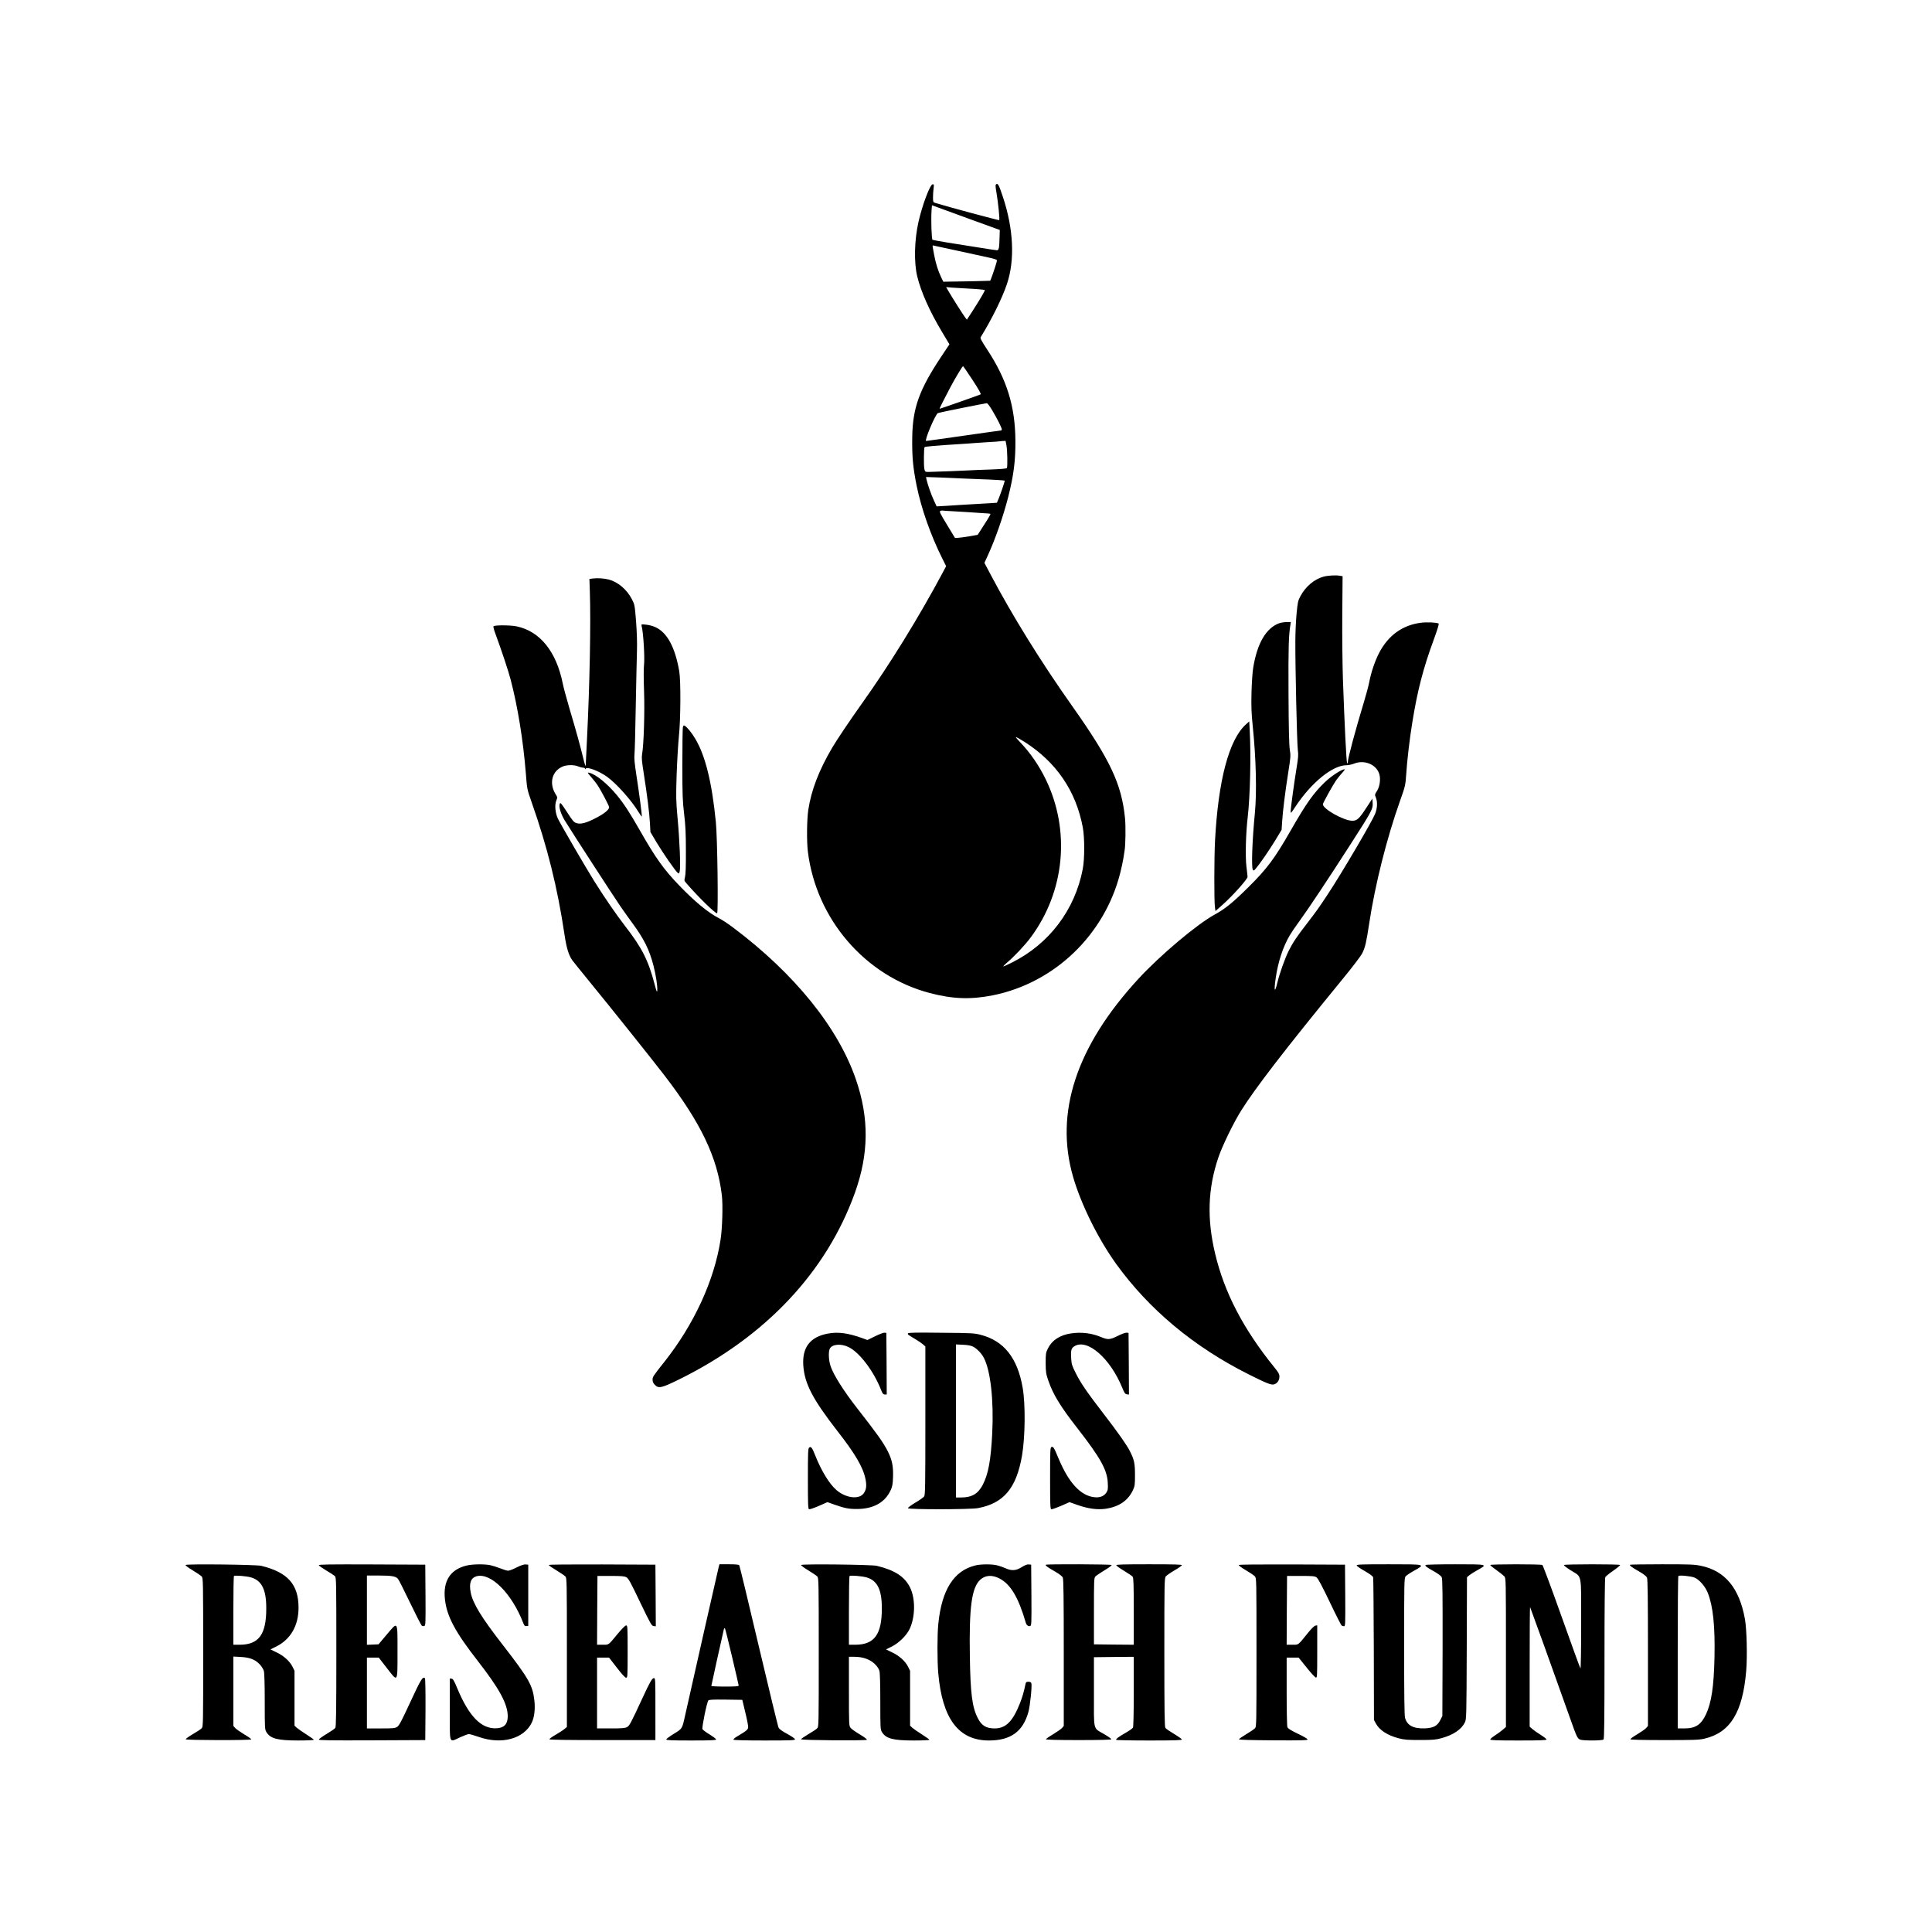 <svg version="1" xmlns="http://www.w3.org/2000/svg" width="3201.333" height="3201.333" viewBox="0 0 2401 2401"><path d="M1238.1 228.9c-1.2.8-1.1 2.4.3 10.7 2.1 12.6 4.2 33.2 3.4 34-.5.4-65.1-16.9-79.8-21.5-2.3-.7-2.5-1.3-2.5-6.7 0-3.2.3-8.3.7-11.2.6-4.6.5-5.2-1.1-5.2-3.2 0-12.8 25.4-17.6 46.5-5.2 22.9-5.8 50.8-1.6 68 4.8 19.6 15.6 43.7 30.9 69.2l9.1 15.2-10.2 15.3c-27.2 40.9-35.4 63.6-36 99.5-.4 24 .8 37.8 5.4 60.7 5.8 28.6 17.6 62 31.9 90.6l4.8 9.6-4.5 8.5c-29.3 54.8-65.5 113.5-99.6 161.4-15.2 21.3-31.8 46-37.6 55.9-16.4 27.9-25.9 52.6-29.6 77.1-1.8 11.9-2.1 39.2-.5 52 10.4 83.9 71.3 154.5 151.5 175.6 28.7 7.5 50.8 8.3 78.5 2.8 76.5-15.4 138.7-75.1 158.1-151.8 1.6-6.3 3.4-14.6 4-18.5.6-3.9 1.2-8.2 1.5-9.6 1.2-7 1.5-30.7.5-40.3-4.3-42.6-18.4-72.4-65.6-139.2-38.7-54.7-74.5-112.4-101.7-164l-7.4-14 3.9-8.5c9.6-20.9 19.4-48.9 25.7-73.5 6.8-27 9.1-45.1 8.9-70-.3-42.7-10.7-76.2-35.3-113.4-6.8-10.4-8.6-13.8-7.9-15 13.7-22.1 26.9-48.8 32.7-66.2 10-29.8 8.2-68.3-5-108.1-5-15-6.2-17.2-8.3-15.9zm-31.1 44l35.5 12.9-.3 9.4c-.3 13.2-.9 15.8-3.3 15.8-1.1 0-11.5-1.6-23.2-3.5s-28.9-4.6-38.4-6.1-17.7-3.1-18.4-3.4c-1.2-.8-2-24.7-1.2-36.7l.5-6.2 6.6 2.4c3.7 1.4 22.7 8.3 42.2 15.4zm-17.5 38.6c16.5 3.6 34.4 7.5 39.8 8.7 6.5 1.4 9.7 2.5 9.7 3.4 0 1.5-4.9 16.6-7.1 22.1l-1.3 3.2-10 .3c-5.6.2-18.7.5-29.2.6l-19.1.3-2.7-5.6c-3.9-8.2-6.6-16.8-8.7-27.8-1.9-9.7-2.2-11.7-1.6-11.7.1 0 13.7 2.9 30.2 6.5zm11.5 47c13.1.6 22.3 1.5 22.9 2 .5.6-6.4 12.2-15.2 25.9l-7.1 10.9-2-2.6c-2.3-2.9-16.7-25.6-21-33.1l-2.8-4.8 6.8.6c3.8.3 12.1.8 18.4 1.1zm7.7 113.8c7.6 11.6 10.8 17.4 10 17.8-1.4.8-50.1 17.9-50.9 17.9-.6 0 4.2-9.5 13.2-26.6 5.9-11.2 15.1-26.4 15.8-26.3.4 0 5.7 7.8 11.9 17.2zm24.6 38c6 10 11.7 21.4 11.7 23.4 0 .7-.5 1.3-1.1 1.3-.6 0-21.5 2.9-46.5 6.5s-45.9 6.5-46.4 6.5c-2.6 0 11.5-33.5 14.7-34.7 2-.8 57.8-12 60.5-12.2 1-.1 3.6 3.2 7.1 9.2zm17.4 42.8c1.3 6.2 1.6 26.9.6 28.6-.5.7-7.5 1.3-20.8 1.8-11 .3-22.2.8-25 1-5.5.4-44.3 1.9-51.5 2-4.3 0-4.4-.1-5.3-4-.8-4-.6-25.9.3-26.8.7-.8 14.7-2 42-3.7 9.1-.6 18.8-1.2 21.5-1.5 2.8-.2 10.2-.7 16.5-1.1 6.3-.3 11.6-.7 11.7-.8.2-.1 2.2-.3 4.6-.5l4.4-.2 1 5.2zm-57.7 41.4c4.1.2 15.2.7 24.5 1 16.1.5 30.7 1.4 31.1 1.8.4.4-5.3 17.2-7.5 22.3l-2.2 5.2-9.2.6c-5.1.3-14.4.8-20.7 1.2-6.3.3-13.3.7-15.5.9-2.2.2-9.7.7-16.8 1.1l-12.7.7-3.4-7.4c-3.5-7.6-7.8-19.8-9.1-25.8l-.7-3.3 17.3.6c9.6.4 20.8.9 24.9 1.1zm-8 40.9c7.4.4 15.8.9 18.5 1.1 2.8.2 10 .7 16 1.1 6.1.3 11.1.7 11.3.9.5.5-1.5 4-9 15.6l-6.8 10.6-10.5 1.8c-5.7 1-12.1 1.8-14.1 1.9l-3.6.1-10-16.5c-8.7-14.3-9.7-16.5-8.1-17.1 1-.4 2-.5 2.3-.4.3.1 6.6.6 14 .9zm87.8 286.3c39.9 25.3 64.4 61.2 72.9 106.8 2.3 12.7 2.3 38.8-.1 51.5-9.7 50.7-41.6 92.9-87.8 116.1-5.4 2.7-10.2 4.9-10.8 4.9-.6 0 1.5-2.2 4.7-4.9 8.6-7.2 22.3-21.7 29.3-31.2 42.4-57.2 49.5-132.6 18.6-196.4-8.6-17.6-19.4-33.2-32-46.3-3.3-3.4-5.6-6.2-5-6.2.6 0 5.2 2.6 10.2 5.7zM1645 716.6c-11.6 3.1-22.4 12.2-28.9 24.3-3.1 5.8-3.4 7.5-4.8 21.9-.8 8.7-1.5 23.8-1.5 33.7-.2 29.4 2 128.5 3.1 135.8.8 5.6.5 9.3-1.5 21.5-3.1 19-7.4 50.5-7.4 54.6 0 2.8.4 2.4 5.4-5.2 19.9-30.4 46.6-52.2 63.9-52.2 2.3 0 6.7-.9 9.7-2.1 12.7-4.9 27.2 1 31 12.7 2 6.1.9 15.5-2.6 21.1-2.9 4.6-3 5-1.6 8.3 2.3 5.4 1.9 13.6-.9 20.5-4.3 10.4-42.4 75.2-59.2 100.5-11 16.6-13.6 20.3-25.7 36-12.7 16.4-17.4 23.5-22.6 33.9-4.7 9.6-11.2 27.8-13.9 39.1-3.4 14.4-4.6 10.7-2-6.2 2.9-19.7 9-38.1 17-51.8 2.4-4.1 8.5-13.1 13.6-20 9.9-13.5 34.4-50.4 60.9-91.6 29-45.1 29.4-45.9 28.8-54.7l-.3-4.2-8 12.2c-8.4 12.8-11.1 15.3-16.9 15.3-10.5 0-36.6-14.6-36.6-20.5 0-1.5 11.9-23 16.3-29.5 1.7-2.5 5.1-6.6 7.5-9.3 2.5-2.6 3.9-4.7 3.2-4.7-3.5 0-16.1 8.1-23.8 15.4-14.6 13.8-23.8 26.8-43.7 61.6-19.5 34-29 46.8-52.5 70-18.4 18.3-28.7 26.7-41.3 33.5-22.3 12.2-68 50.7-94.9 79.9-77.2 83.8-104.4 166.3-81.2 246.2 9.9 34.2 31 76.8 53.4 108 41.1 56.9 96.7 103.3 165 137.5 21.9 11 27.5 13.2 31.1 12.4 4-.9 6.9-5 6.9-9.6 0-3.2-1-5.1-6.3-11.6-38.5-47.5-62.1-92.9-73.6-141.3-10.3-43.1-9.1-80.6 3.9-119.2 4.8-14.4 19.1-43.8 28.5-58.7 18.2-28.8 53.5-74.7 125.4-162.6 13.1-15.9 23.4-29.5 25.1-33 3.6-7.2 5-13.4 8.5-36.5 7.3-48.4 21.9-106.4 38.4-152.8 6.3-17.6 6.8-19.6 7.6-32.2 1-16.5 4.3-44.8 7.6-65 6.4-39.8 13.6-67.4 26.3-102 4.9-13.4 7.2-20.7 6.4-21.1-2.2-1.4-14.5-1.9-21.9-1-23.2 3-40.9 15.9-52.2 37.9-5.1 9.9-9.8 23.9-12.1 35.9-.8 4.5-3.8 15.5-6.5 24.5-10.5 34.5-20.1 70.3-20.1 74.9 0 1.4-.4 1.9-.9 1.3-.9-.9-3.3-50.2-5.2-104.7-.6-17.6-1-53.4-.8-79.7l.4-47.9-2.9-.5c-5-1-14.9-.5-20.6 1zM737 718.9l-4.5.6.5 14.5c1.4 40.1-.1 115.6-3.5 184.5-.8 15.9-1.5 30.6-1.6 32.5 0 2.3-1.1-.6-3-8.5-4-16.4-8.8-33.8-16.9-61-3.7-12.7-7.6-26.8-8.5-31.5-8-40.2-28.3-65.5-57.5-71.6-7.7-1.6-27.1-1.7-28.7-.1-.4.5.5 4.3 2.1 8.5 8.2 22.3 16.1 46.1 19.2 57.7 8.8 33.7 15.6 75.4 18.9 116.7 1.5 19.6 1.6 19.8 7.1 35.5 19.7 55.9 32.3 106.8 40.9 164.5 2.5 16.8 5.1 25.6 9.8 32.3 1.2 1.6 11.3 14.2 22.6 28 25.6 31.3 74.7 92.7 91.5 114.5 45.5 59.1 66.1 102.1 71.7 149.5 1.4 12.2.6 41-1.6 55-7.8 50.7-32.8 105-69.5 151.5-14.8 18.7-15 19-15 22.7 0 2.5.8 4.3 3 6.5 4.6 4.6 8.3 3.7 30.1-7 107.2-52.9 182.8-133.2 218.3-231.7 17.4-48.6 17.9-92.7 1.3-141-22.2-64.6-76.2-131.4-152.6-188.8-6.2-4.7-14.2-9.9-17.6-11.6-13.1-6.6-30.1-20.6-49.5-40.8-19.1-19.8-29.3-34.2-48.5-67.8-12.6-22.2-20.3-34-29.2-44.7-11.6-14-25.7-25.4-33.8-27.4-2.9-.7-2.8-.6 2.1 5.2 2.8 3.2 6.1 7.4 7.4 9.3 4.5 6.5 15 26.4 15 28.3 0 3-5.9 7.9-15.8 13-12 6.4-19.3 8.4-24.4 6.8-3.6-1-4.8-2.4-12.1-13.7-7-10.8-8.2-12.3-9-10.6-1.6 3.6 1.1 12.7 6.2 21 8.4 13.7 60 93.3 68.9 106.3 4.7 6.8 11.6 16.5 15.3 21.5 14.1 19.1 20.9 32.8 25.9 52.1 3.2 12.3 5.3 26.3 4.8 31.5-.2 2.7-.9 1.1-3.2-7.6-7.9-30.1-15.6-45.4-37-73-10.9-14.1-25.4-35.2-37.8-55-11.1-17.7-42.7-72.2-45.6-78.4-3.2-7-4.1-17.1-1.8-22.4 1.5-3.7 1.5-4-.8-7.5-8.6-13.8-4.7-29.1 8.9-34.7 5-2.1 14-2.2 18.9-.1 2.1.9 4.9 1.6 6.2 1.6 1.3 0 2.4.6 2.4 1.2 0 1 .2 1 .8.1 1.8-2.8 16.5 2.8 26.6 10 11.7 8.4 30.3 29.2 39.1 43.8 2.1 3.3 3.9 5.9 4.1 5.7.5-.5-3.1-28.2-6.7-51.3-2.3-15-2.9-21.5-2.4-26 .4-3.3 1.1-30.3 1.6-60 .6-29.7 1.2-60.8 1.5-69 .3-9.5-.1-22.7-1.1-36-1.7-20.8-1.7-21.1-5.3-28-6.2-12-17.4-21.4-28.7-24.3-5.7-1.5-14.3-2-19.5-1.3z"/><path d="M1589.8 774.5c-16.4 6-27.5 25-32.4 55.5-.9 5.2-1.8 19.2-2.1 31-.4 17.6-.1 25.2 1.6 42 4.1 39.7 5.1 81.9 2.6 107.5-3.3 34-4.5 67.5-2.5 70.5.9 1.3 1.5 1 3.6-1.5 5.6-6.6 16.6-22.7 24.2-35.1l7.9-13.1.7-10.4c.8-13 3.7-36.5 7.7-61.8 2.9-18.2 3-19.9 1.8-27.5-.9-5.7-1.4-26.3-1.6-70.1-.3-56.7.2-72.6 2.4-85.3l.5-3.2-5.3.1c-3 0-7.1.7-9.1 1.4zM797.3 777.6c2.2 7.4 4.2 40.3 3 49.4-.5 3.6-.4 18 .1 32 .9 25.8-.3 65.8-2.4 78-.8 4.5-.4 8.9 2 24 4.2 27 7 48.9 7.7 61.8l.6 11.2 7.9 13.3c8 13.3 22.5 34.2 25.8 37.2 1.8 1.6 1.9 1.5 2.7-1.7 1.3-4.6-.1-39.1-2.7-66.6-1.9-21.2-2-25.3-1.1-53.8.6-17 1.9-38.3 2.8-47.4 2.2-20.6 2.5-69.4.4-81-5.2-29.9-15.1-48-29.6-54.6-3.1-1.5-8.3-2.8-11.7-3.1-5.6-.6-6-.5-5.5 1.3zM1548.2 900.4c-20.9 19-34.2 69.1-38.2 144.1-1.1 20.8-1.2 73.8-.2 82.4l.7 5.3 8.5-7.5c12.3-10.8 31.5-32.2 31.4-35 0-1.2-.7-6.9-1.4-12.7-1.5-12.4-.8-41.3 1.6-61.5 3-26 4.2-76.4 2.5-107.5l-.6-11.5-4.3 3.9zM848.6 904.2c-.3 1.7-.6 22.5-.6 46.2 0 38.1.3 45.2 2.2 61.1 1.7 14.4 2.2 23.7 2.2 46 .1 18.5-.3 29.5-1.1 32.4-1.1 4.3-1.1 4.6 1.9 8 15.2 17.5 35.3 37.1 38 37.1 1.6 0 .4-94.7-1.6-113.7-4.9-49.4-13.1-82.5-25.6-103.3-4.2-7.2-10.2-14.5-13-16-1.5-.8-1.9-.4-2.4 2.2zM1028.4 1657.4c-21.7 4.2-31.6 17.1-30.1 39.6 1.6 22.5 11.5 41.6 41.9 80.8 22.7 29 32.4 45.6 35.4 60.4 1.7 8.4 1 13.5-2.6 18.1-5.9 7.5-22.3 5.3-33.7-4.7-8.8-7.7-18.7-23.9-26.4-43.4-3.6-9.2-5.1-11.1-7.3-9.2-1.4 1.1-1.6 6.1-1.6 38.7 0 31.4.2 37.4 1.4 37.9.8.3 6.3-1.5 12.2-4.1l10.7-4.7 7.6 2.7c13.7 4.8 18.3 5.8 28.6 5.8 20.6.1 35.2-7.9 42.3-23.2 2.2-4.7 2.7-7.3 3-16.6.5-13.3-1.2-21.3-6.4-31.7-5.4-10.8-13.4-22-37.7-53.1-17.6-22.5-30.4-42.9-33.7-53.6-2.1-6.7-2.6-16.4-1-20.5 2.3-6 13.7-7.3 23.4-2.6 13.6 6.5 31.2 29.6 40.5 53.2 1.9 4.8 2.7 5.8 4.7 5.8h2.4l-.2-38.3-.3-38.2-2.2-.3c-1.1-.2-6.4 1.8-11.7 4.4l-9.6 4.7-6.3-2.3c-18.2-6.5-30.3-8.1-43.3-5.6zM1128.5 1657c-.8 1.4-.7 1.4 9 7.2 3.9 2.3 8.2 5.3 9.8 6.7l2.7 2.5v92.1c0 80.9-.2 92.3-1.5 94.2-.9 1.2-5.8 4.7-11.1 7.8-5.2 3.1-9.3 6.2-9.1 6.8.6 1.8 77.7 1.7 87.2-.1 31.9-6 47.6-24.8 54.6-65.1 4-23.3 4.4-64.3.8-84.6-6.4-36.9-23.3-58.2-52-65.6-7.8-2.1-11.3-2.3-49-2.6-30.8-.4-40.9-.2-41.4.7zm81.1 16.7c4.7 2.5 10.5 8.6 13.2 14 8.3 16.2 12.3 52.8 10.3 93.4-1.7 33.8-4.9 50.9-11.8 64.2-5.9 11.2-13.6 15.7-27 15.7h-6.3v-190.2l8.8.4c6.2.3 9.9 1 12.8 2.5zM1331 1657.1c-13.7 2-23.7 8.5-28.7 18.7-2.6 5.3-2.8 6.5-2.8 18.2.1 11.4.4 13.3 3.4 22 5.7 16.7 15 32 35.7 58.5 29 37.2 37.4 52.3 38.1 68.5.4 7.3.1 9-1.7 11.8-2.8 4.5-8.1 6.6-14.7 5.9-17.3-1.8-32-17.7-44.8-48.2-5.7-13.8-6.6-15.1-8.9-14.2-1.4.6-1.6 5.1-1.6 38.7 0 31.7.2 38.2 1.4 38.6.8.3 6.2-1.6 12.1-4.1l10.6-4.7 10.5 3.7c13 4.5 24 5.9 33.9 4.6 16.9-2.4 28.2-10 34.4-23.1 2.4-5.1 2.6-6.6 2.6-19 0-14.4-.9-18.8-6.3-29.5-3.7-7.5-15.1-23.7-32.7-46.5-20.8-27-28.6-38.4-34.7-50.7-4.6-9.1-5.2-11.1-5.6-18.2-.6-10.2.1-12.7 4.1-15.1 15.9-9.8 44.4 14.9 59.3 51.5 2.8 6.8 3.7 8 5.9 8.3l2.5.3-.2-38.3-.3-38.3-2.3-.3c-1.4-.2-6.1 1.5-10.9 3.9-9.9 4.9-12.4 5.1-20.8 1.6-11.8-5-24.6-6.5-37.5-4.6zM230.6 1944.9c-.4.5 3.6 3.5 8.8 6.6 5.2 3.1 10.2 6.6 11.3 7.7 1.7 1.9 1.8 6 1.8 94.4 0 91.1 0 92.4-2 94.3-1.1 1.2-6 4.4-11 7.3-4.9 2.9-8.8 5.7-8.7 6.3.3 1.3 81.1 1.4 81.5.1.1-.5-3.8-3.3-8.8-6.2-4.9-3-10-6.5-11.2-7.9l-2.3-2.6v-86.2l9.3.5c11.3.6 18 3.3 23.6 9.3 2.2 2.4 4.4 6 5 8.1.7 2.4 1.1 16.9 1.1 38.3 0 32.9.1 34.5 2.1 37.7 5 8.1 13.7 10.4 39.6 10.4 10.6 0 19.3-.4 19.3-.9 0-.4-4.2-3.4-9.2-6.6-5.1-3.2-10.5-7-12-8.3l-2.8-2.6v-68.2l-2.5-5.1c-3.5-6.9-11-13.7-20-17.9l-7.4-3.6 7.1-3.5c18-9 27.8-26.1 27.8-48.3 0-29-13.5-44.1-46.5-52.1-6.6-1.5-93-2.5-93.9-1zm81.6 15.5c13.2 3.9 18.8 15.4 18.7 38.6 0 32.3-9.3 45-33.1 45H290v-42.3c0-23.3.3-42.7.8-43.1 1-1.1 15.9.1 21.4 1.8zM396.2 1945.2c.3.7 4.4 3.6 9.2 6.5 4.9 2.8 9.7 6 10.7 6.9 1.8 1.7 1.9 4.7 1.9 94.4 0 74.2-.3 93-1.3 94.4-.7 1-5.5 4.3-10.7 7.4-5.2 3.1-9.6 6.3-9.8 7-.3 1 13.1 1.2 66 1l66.3-.3.3-37.9c.1-21.9-.2-38.4-.7-38.9-2.7-2.7-5 1.1-18.1 29.4-11.1 24-14 29.5-16.5 31-2.6 1.7-5.1 1.9-20.2 1.9H456v-88h14.7l9.7 12.5c14.3 18.5 13.6 19.6 13.6-20.1 0-39.1.8-37.8-13.9-20.4l-9.7 11.5-7.2.3-7.2.3V1958h14.8c15.8 0 20.9.9 23.7 4 1 1.1 7.8 14.5 15.1 29.8 7.3 15.2 13.9 28.1 14.7 28.6.8.5 2.2.6 3.1.3 1.5-.6 1.6-4.1 1.4-38.4l-.3-37.8-66.3-.3c-52.9-.2-66.3 0-66 1zM579.8 1945.6c-20.3 4.9-29.5 19.3-26.8 42.3 2.4 21.1 12.8 40.4 41.1 76.7 26.5 34 36.9 53.2 36.9 68.3 0 9.6-4.3 14.3-13.5 14.9-19.2 1.2-34.6-14.4-49.5-50.3-3.7-8.9-5-11.1-6.8-11.3l-2.2-.3v38.5c0 44.9-1.4 41 12.9 34.6 4.9-2.2 9.7-4 10.8-4 1.1 0 6.6 1.6 12.4 3.6 28.3 9.9 56.1 2.3 65.8-17.9 3.2-6.6 4.4-17.1 3.2-27.4-2.1-18.8-6.9-27.3-39.2-69-26.6-34.2-37.3-51.7-39.9-65.1-2.3-11.7.1-18.3 7.2-20.3 17.8-4.8 43.7 21.1 58 57.9 1.4 3.6 2.1 4.3 4 4l2.3-.3v-76l-3.2-.3c-2.1-.2-5.7 1-11.2 3.7-4.4 2.3-9.2 4.1-10.6 4.1-1.3 0-5.7-1.3-9.7-2.9-4-1.6-9.7-3.4-12.6-4-7.1-1.5-22.4-1.3-29.4.5zM682 1944.9c0 .6 4.2 3.5 9.4 6.6 5.2 3.1 10.2 6.6 11.3 7.7 1.7 1.9 1.8 6 1.8 94.5v92.5l-3 2.5c-1.6 1.4-6.6 4.6-11 7.2-4.4 2.5-7.9 5-7.7 5.6.1.7 23 1 66 1h65.7V2124c0-37.8 0-38.5-2-38.5-2.1 0-5 5.1-14.4 25.5-14.6 31.5-15.9 33.8-19 35.4-2.4 1.3-6.5 1.6-20.1 1.6h-17v-88h14.9l9.7 12.5c6.2 8.1 10.3 12.5 11.5 12.5 1.8 0 1.9-1.4 1.9-32.5 0-31-.1-32.5-1.9-32.5-1.1 0-5.2 4.1-10.5 10.5-12 14.5-10.7 13.5-18.7 13.5H742l.2-42.8.3-42.7H759c13.5 0 17 .3 19.5 1.7 2.5 1.3 5.3 6.4 17 31 13 27 14.3 29.3 16.8 29.6l2.7.3-.2-38.3-.3-38.3-66.2-.3c-41.9-.1-66.3.1-66.3.7zM893.1 1947.7c-1.3 5.1-30.6 134.7-41.7 184.3-3.7 16.8-3.4 16.2-14 22.7-5.2 3.2-9.4 6.3-9.4 7 0 1 6.4 1.3 31 1.3 24.2 0 31-.3 31-1.3 0-.6-3.6-3.4-8-6.1-4.5-2.7-8.5-5.7-9-6.7-1-1.8 5.4-33.2 7.3-35.7.8-.9 5.8-1.2 21.6-1l20.6.3 3.7 15.5c2.1 8.5 3.7 16.8 3.6 18.5-.3 3.1-1.9 4.4-14.3 11.8-2.5 1.5-4.3 3.2-4 3.7.4.6 14.5 1 38.6 1 32.6 0 37.9-.2 37.9-1.5 0-.8-4.2-3.7-9.5-6.6-6.2-3.3-10-6-10.9-7.8-.8-1.4-11.8-47.1-24.7-101.6-12.8-54.5-23.7-99.6-24.2-100.3-.7-.8-4.5-1.2-12.8-1.2h-11.8l-1 3.7zm16.7 111.4c4.5 19 8.2 35.1 8.2 35.7 0 .9-4.7 1.2-17 1.2-9.3 0-17-.4-17-.8 0-.7 12.9-59 15.5-70.1.4-1.3 1-2 1.4-1.5.4.5 4.4 16.5 8.9 35.5zM995.6 1944.9c-.4.5 3.6 3.5 8.8 6.6 5.2 3.1 10.2 6.6 11.3 7.7 1.7 1.9 1.8 6 1.8 94.4 0 91.1 0 92.4-2 94.3-1.1 1.2-6 4.4-11 7.3-4.9 2.9-8.9 5.7-9 6.3 0 1.3 80.5 1.9 81.8.6.5-.5-3-3.2-8.7-6.6-5.4-3.2-10.6-6.9-11.6-8.3-1.9-2.4-2-4.3-2-45.3V2059h6.9c10.4 0 19.1 3.1 25.1 8.8 3.1 3 5.2 6.1 5.9 8.7.7 2.5 1.1 16.6 1.1 38.4 0 32.9.1 34.5 2.1 37.7 5 8.1 13.7 10.4 39.6 10.4 10.6 0 19.3-.4 19.3-.9 0-.4-4.2-3.4-9.2-6.6-5.1-3.2-10.5-7-12-8.3l-2.8-2.6v-68.2l-2.5-5.1c-3.5-6.9-11-13.7-20-17.9l-7.4-3.6 7.1-3.5c8.9-4.5 18.3-13.7 22.1-21.6 7.3-15.1 7.5-38.2.6-52-6.8-13.5-19-21.4-41.4-26.8-6.6-1.5-93-2.5-93.9-1zm81.6 15.5c13.2 3.9 18.8 15.4 18.7 38.6 0 32.3-9.3 45-33.1 45h-7.8v-42.3c0-23.3.3-42.7.8-43.1 1-1.1 15.9.1 21.4 1.8zM1212.3 1945.4c-26.9 6.5-41.9 30.2-46.2 72.5-1.4 13-1.4 46-.1 61.1 4.9 56.9 25.2 84 63 84 26.9 0 42.2-11 49-35.2 2.2-7.8 4.8-33.2 3.7-36.1-.4-1.1-1.7-1.7-3.6-1.7-2.5 0-3.2.5-3.6 2.7-2.2 10.6-4.1 16.9-7.1 24.4-8.8 22.3-17.6 30.9-31.2 30.9-10.7 0-16.4-3.5-21.2-13.1-6.8-13.4-9-30.3-9.7-76.4-1-61.3 2.3-85.3 12.8-95.2 6.3-5.8 14.8-6.4 23.9-1.7 14 7.2 23.7 23.6 32.9 55.3.9 3 3.3 4.6 5.5 3.8 1.5-.6 1.6-4.1 1.4-38.4l-.3-37.8-2.9-.3c-1.9-.3-4.7.8-8.9 3.4-7.3 4.5-12.4 4.8-20.2 1.3-2.7-1.2-7.2-2.8-10-3.5-6.2-1.7-20.3-1.7-27.2 0zM1299.7 1944.6c-.9.9 2.4 3.3 11.9 8.7 5 2.9 8.5 5.7 9.2 7.2.9 1.9 1.2 26.5 1.2 93.5v90.9l-2.2 2.6c-1.3 1.4-6.3 4.9-11.1 7.8-4.8 2.8-8.8 5.6-8.8 6.2.1.6 14.3 1 40.6 1 26.2 0 40.6-.4 40.7-1 0-.6-3.9-3.4-8.8-6.3-14.4-8.5-12.9-2.4-12.9-52.5v-43.2l24.8-.3 24.7-.2v43c0 26.4-.4 43.8-1 45-.5 1-4.7 3.9-9.2 6.5-8.7 5-11.8 7.3-11.8 8.7 0 .4 18.5.8 41.1.8 32.4 0 41-.3 40.7-1.3-.2-.6-4.6-3.8-9.8-6.9-5.2-3.1-10-6.4-10.7-7.4-1-1.4-1.3-20.1-1.3-94 0-86.3.1-92.3 1.8-94.3.9-1.2 5.7-4.5 10.6-7.4 4.9-2.8 9.1-5.8 9.4-6.5.3-.9-8.3-1.2-40.8-1.2s-41.1.3-40.8 1.2c.2.7 4.6 3.9 9.8 7 5.2 3.1 10 6.4 10.7 7.4 1 1.4 1.3 10.9 1.3 43.1v41.3l-24.7-.2-24.8-.3v-41.1c0-38.6.1-41.3 1.8-43.2 1.1-1.1 6.1-4.6 11.3-7.7 5.2-3.1 9.2-6 8.9-6.6-.7-1-80.8-1.3-81.8-.3zM1539.5 1944.9c-.3.6 3.6 3.5 8.8 6.5 5.1 3 10.1 6.4 11.2 7.6 2 2.2 2 4.1 2 94.6 0 91.9 0 92.4-2.1 94.4-1.1 1.1-5.9 4.4-10.8 7.3-4.8 2.9-8.8 5.6-8.9 6.2-.1.7 14.7 1.1 42.6 1.3 35.3.2 42.7 0 42.7-1.1 0-.8-5.4-4-12.1-7.1-9-4.4-12.3-6.4-13-8.3-.5-1.4-.9-20.8-.9-44.4V2060h14.9l9.8 12.2c5.4 6.8 10.6 12.4 11.6 12.6 1.6.3 1.7-1.7 1.7-32.3v-32.6l-2.2.3c-1.4.2-4.9 3.6-9.1 8.8-13.1 16.2-11.6 15-19.6 15h-7.1l.2-42.8.3-42.7h17c14.6 0 17.4.2 19.6 1.8 1.9 1.2 6.5 9.9 16.4 30.5 7.5 15.8 14.2 29 14.9 29.4.6.4 1.9.8 2.9.8 1.6 0 1.7-2.3 1.5-38.3l-.3-38.2-65.7-.3c-41.1-.1-65.9.1-66.3.7zM1686 1945.4c0 .8 4.5 3.9 10 7 6.9 4 10.1 6.4 10.5 7.9.3 1.2.6 41.6.8 89.7l.2 87.5 2.2 4.1c4.5 8.5 14.3 14.9 28.6 18.7 7 1.8 10.9 2.1 26.7 2.1 15.7 0 19.7-.4 26.1-2.2 14.9-4 25.1-10.9 29.4-19.7 1.9-3.9 2-6.8 2.3-92.2l.3-88.2 2.8-2.4c1.6-1.3 6.3-4.3 10.5-6.6 12.9-7.1 12.7-7.1-28.3-7.1-19.9 0-36.2.4-36.5.9-.8 1.2 1.4 2.9 10.8 8.1 4.6 2.6 8.6 5.6 9.3 7 1 2 1.2 20.3 1.1 87.5l-.3 85-2.4 4.8c-3.6 7.4-8.4 10.1-18.9 10.6-14.7.6-22.6-3.6-25.1-13.2-.8-3.3-1.1-28.8-1.1-89 0-79 .1-84.6 1.8-86.6.9-1.2 5.5-4.3 10.2-6.9 14.9-8.3 15.3-8.2-30.9-8.2-33.6 0-40.1.2-40.1 1.4zM1852 1944.9c0 .5 3.5 3.4 7.8 6.4 4.2 3 8.6 6.5 9.7 7.7 2 2.2 2 3.6 2 94.7v92.5l-3.9 3.4c-2.2 1.9-6.5 5.1-9.7 7.1-3.3 2.1-5.9 4.4-5.9 5 0 1 7.7 1.3 35 1.3 27.4 0 35-.3 35-1.3-.1-.6-3.3-3.2-7.3-5.7-3.9-2.4-8.6-5.7-10.4-7.3l-3.3-2.9v-74.6c0-41 .2-74.3.5-74.1.2.3 8.1 22.1 17.6 48.4 9.4 26.4 18.9 52.9 21.1 59 2.2 6 7.2 20.3 11.3 31.6 8 22.6 8.8 24.3 12.2 25.8 3.4 1.5 27.6 1.4 29.1-.1.9-.9 1.2-24.6 1.2-100.6 0-64.7.4-100 1-101.2.6-1 5-4.7 10-8.1 4.9-3.4 8.7-6.6 8.4-7-.7-1.2-69.1-1.1-69.8 0-.4.5 3.4 3.5 8.4 6.6 14.4 9.1 13 1.7 13 66.8 0 32.2-.4 55.7-.9 55.1-.5-.5-11-29.4-23.4-64.3-12.4-34.9-23.2-63.8-23.9-64.2-1.8-1.2-64.8-1.1-64.8 0zM2025.7 1944.6c-.9.9 2.4 3.3 11.9 8.7 5 2.9 8.5 5.7 9.2 7.2.9 1.9 1.2 26.5 1.2 93.5v90.9l-2.2 2.6c-1.3 1.4-6.3 4.9-11.1 7.8-4.8 2.8-8.7 5.6-8.5 6.2.2.6 15.2 1 42.3 1 37.1 0 42.9-.2 49.8-1.8 32-7.5 47.5-32.7 51.8-84.3 1.5-18 .7-51.7-1.6-64.4-6.9-38.4-24.7-59.9-54.7-66.1-8.2-1.7-13.8-1.9-48.4-1.9-21.5 0-39.4.3-39.7.6zm80 15.9c6 2.4 13.4 10.9 16.6 18.9 6.6 16.4 9.2 41.5 8.4 80.1-.8 36.7-3.8 56.5-10.6 71-6 12.9-13 17.5-26.8 17.5h-8.3v-94.3c0-51.9.3-94.7.8-95.1 1.2-1.3 15.4.1 19.9 1.9z"/></svg>